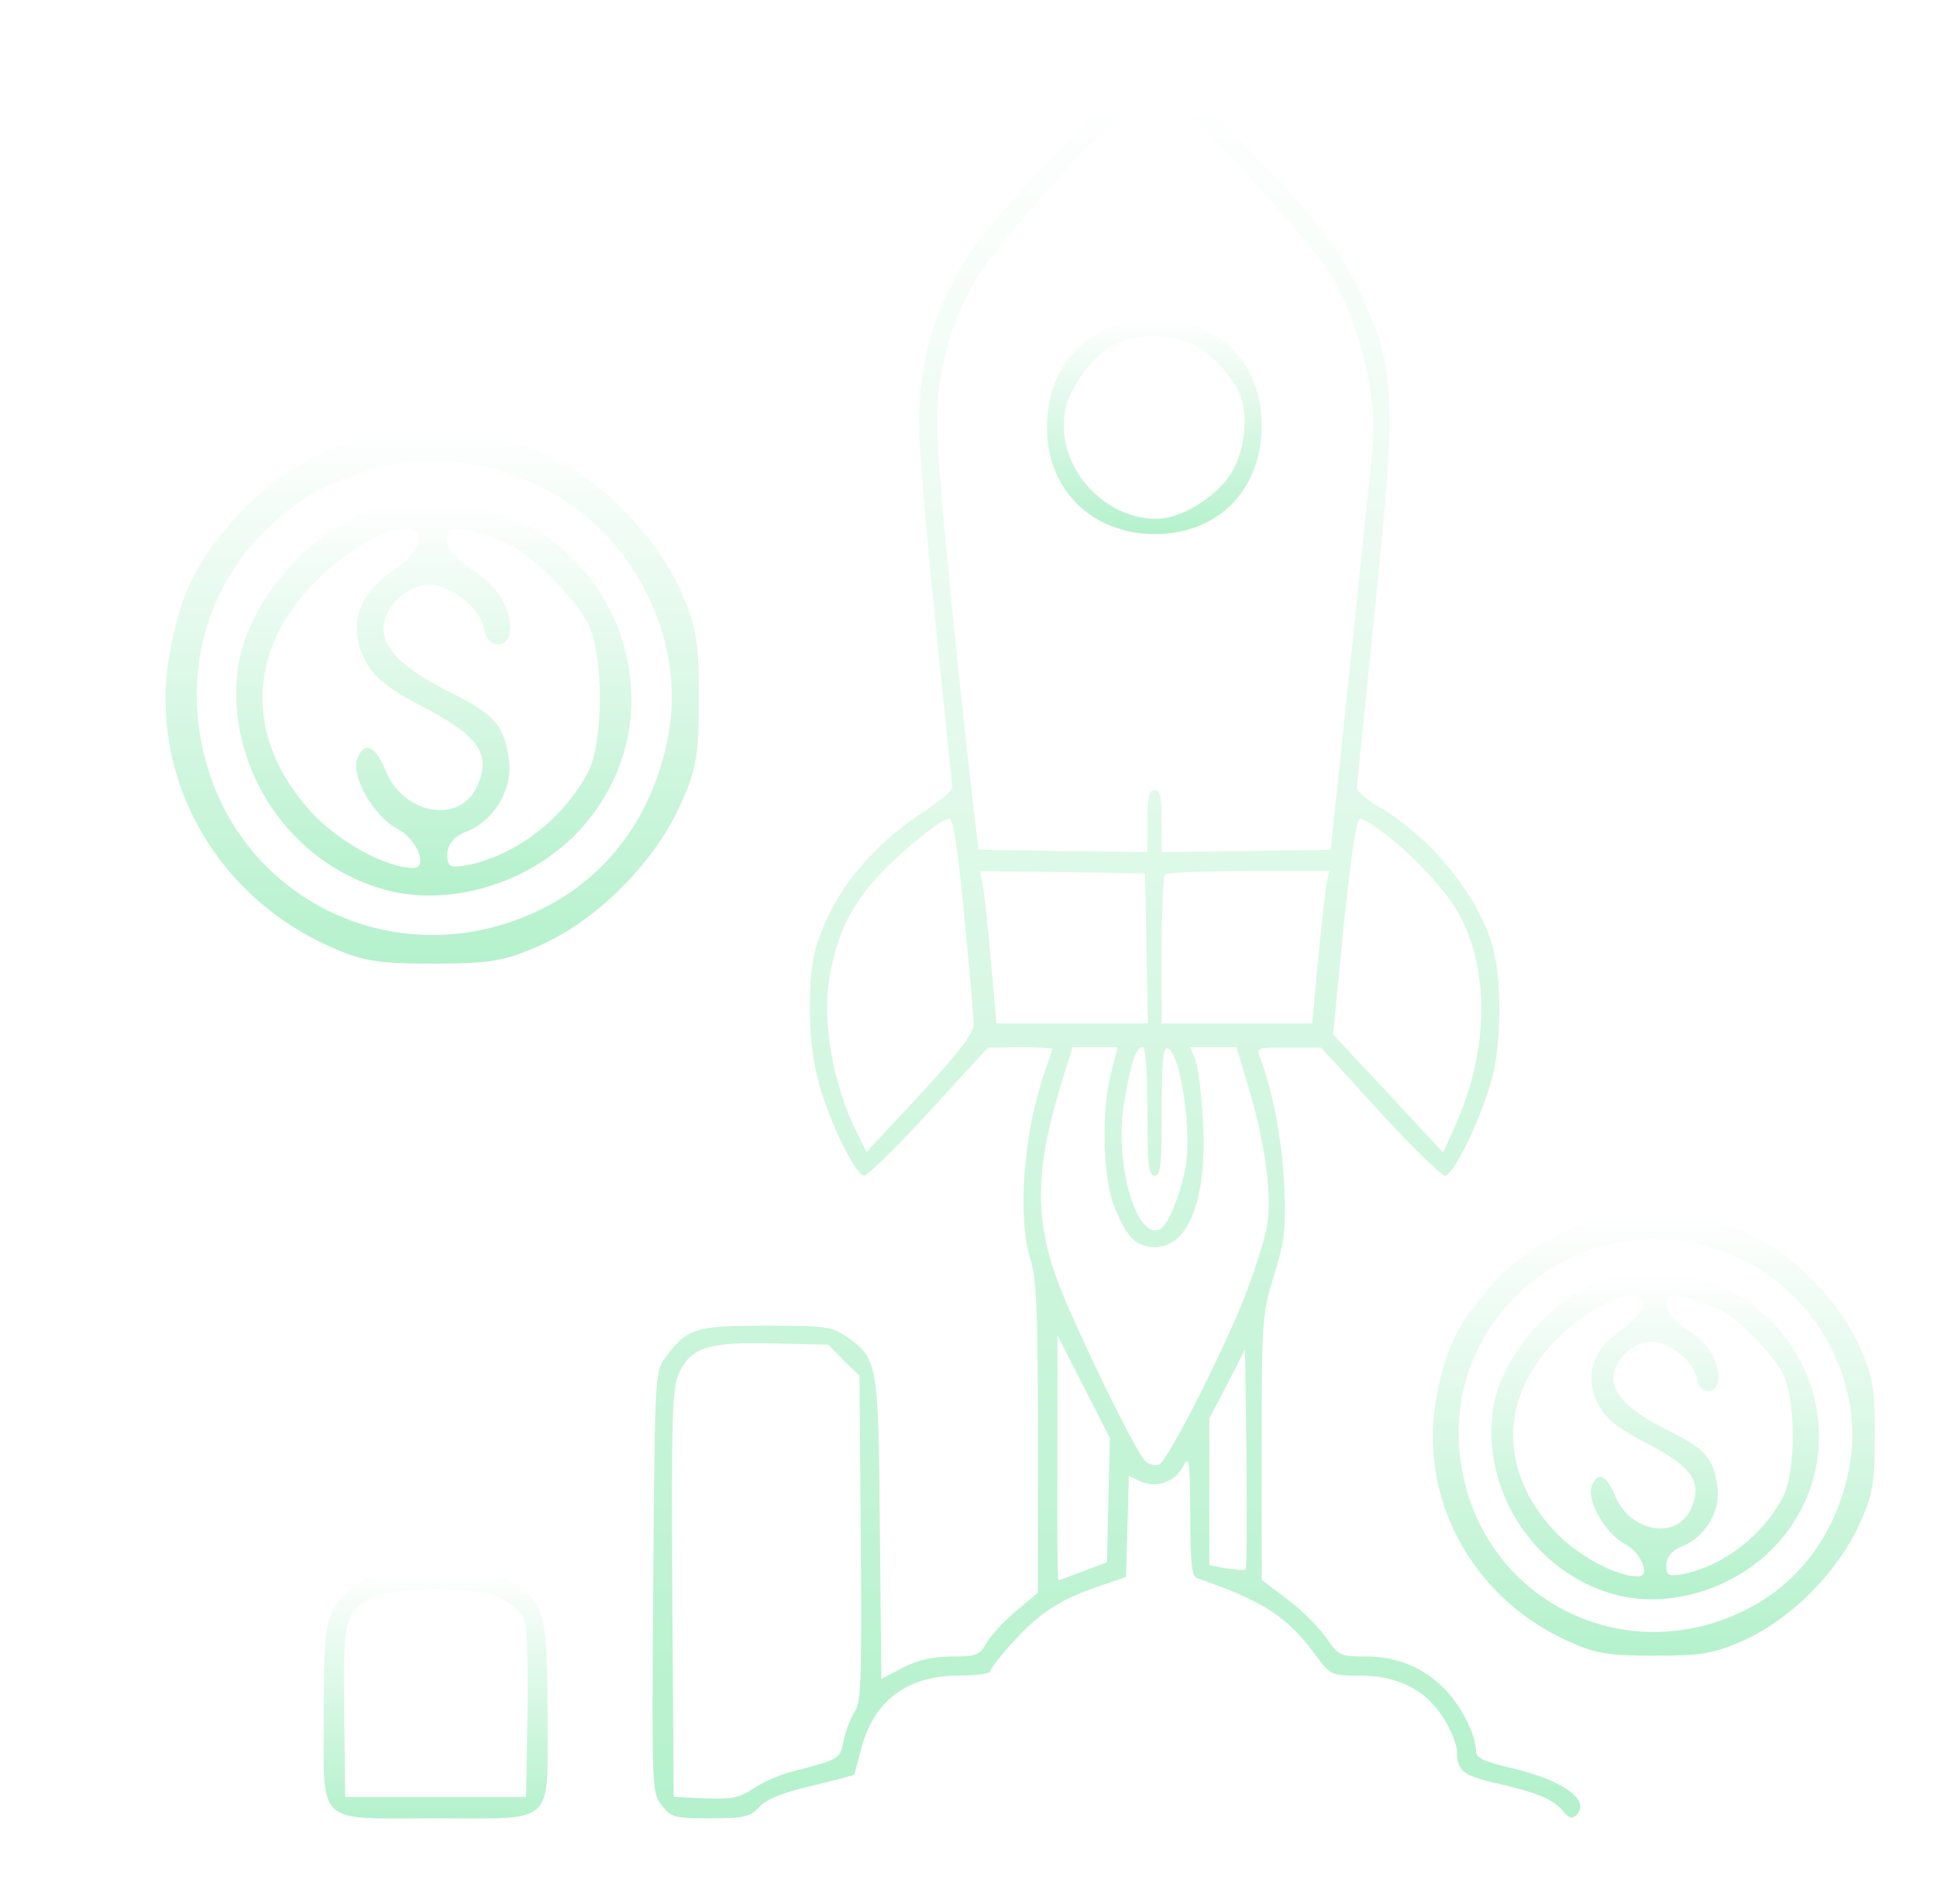 <svg width="119" height="117" viewBox="0 0 119 117" fill="none" xmlns="http://www.w3.org/2000/svg">
<g opacity="0.5" filter="url(#filter0_g_464_36758)">
<path d="M68.885 5.676C67.949 6.085 62.625 11.614 60.373 14.48C57.74 17.873 56.454 21.675 56.454 26.063C56.454 27.438 56.922 32.966 57.477 38.348C58.033 43.73 58.501 48.264 58.501 48.41C58.501 48.586 57.653 49.288 56.629 49.96C53.382 52.096 51.13 54.962 50.136 58.179C49.609 59.964 49.609 63.737 50.194 66.106C50.721 68.446 52.534 72.249 53.09 72.249C53.294 72.249 55.108 70.465 57.097 68.3L60.695 64.38L62.684 64.351C63.766 64.351 64.644 64.41 64.644 64.468C64.644 64.527 64.439 65.112 64.205 65.784C62.889 69.528 62.479 74.735 63.298 77.368C63.678 78.567 63.766 80.556 63.766 88.336V97.872L62.479 98.954C61.748 99.539 60.929 100.446 60.636 100.914C60.168 101.733 59.993 101.791 58.501 101.791C57.36 101.791 56.424 101.996 55.488 102.464L54.143 103.166L54.055 93.923C53.967 83.686 53.938 83.51 52.008 82.135C51.101 81.521 50.75 81.463 47.035 81.463C42.677 81.463 42.209 81.609 40.834 83.481C40.249 84.27 40.22 84.68 40.132 97.228C40.044 110.04 40.044 110.157 40.658 110.946C41.243 111.678 41.419 111.736 43.642 111.736C45.748 111.736 46.07 111.648 46.655 111.034C47.093 110.566 48.059 110.157 49.843 109.747C51.276 109.396 52.446 109.104 52.476 109.045C52.505 108.987 52.68 108.314 52.885 107.553C53.645 104.511 55.722 102.961 58.94 102.961C59.993 102.961 60.841 102.844 60.841 102.698C60.841 102.552 61.514 101.674 62.362 100.767C63.912 99.071 65.199 98.252 67.715 97.404L69.177 96.906L69.265 93.806L69.353 90.706L70.055 91.027C71.02 91.466 72.161 91.086 72.658 90.15C73.067 89.418 73.097 89.623 73.126 93.104C73.126 95.824 73.214 96.877 73.506 96.965C77.572 98.369 79.064 99.334 80.731 101.586C81.755 102.961 81.755 102.961 83.481 102.961C85.85 102.961 87.546 103.809 88.658 105.535C89.126 106.266 89.506 107.202 89.506 107.612C89.506 108.811 89.886 109.104 91.875 109.572C94.449 110.157 95.415 110.566 96 111.268C96.38 111.736 96.585 111.795 96.848 111.531C97.755 110.625 96 109.367 92.811 108.636C91.115 108.226 90.676 108.021 90.676 107.583C90.676 106.647 89.799 104.892 88.833 103.868C87.517 102.493 85.879 101.791 83.919 101.791C82.34 101.791 82.252 101.762 81.462 100.621C81.024 100.007 79.971 98.925 79.093 98.281L77.514 97.082V88.951C77.514 81.053 77.543 80.76 78.274 78.362C78.947 76.168 79.005 75.554 78.888 72.688C78.742 69.879 78.186 67.042 77.367 64.849C77.192 64.41 77.367 64.351 79.152 64.38H81.17L84.768 68.329C86.757 70.494 88.57 72.249 88.775 72.249C89.301 72.249 91.086 68.534 91.671 66.223C92.256 63.971 92.256 60.315 91.729 58.267C90.881 55.108 87.927 51.452 84.68 49.551C83.949 49.141 83.364 48.615 83.364 48.41C83.364 48.205 83.832 43.672 84.387 38.289C85.499 27.555 85.616 24.454 84.972 21.705C84.504 19.716 83.042 16.615 81.667 14.743C79.941 12.374 74.033 6.231 73.038 5.763C71.81 5.178 70.084 5.149 68.885 5.676ZM72.629 6.816C73.565 7.226 80.234 14.539 81.55 16.586C83.451 19.54 84.621 24.162 84.329 27.496C84.212 28.578 82.691 43.496 81.93 50.458L81.755 52.212L76.578 52.3L71.371 52.359V50.458C71.371 48.966 71.283 48.556 70.932 48.556C70.581 48.556 70.494 48.966 70.494 50.458V52.359L65.316 52.3L60.11 52.212L59.905 50.458C58.589 39.138 57.565 28.286 57.565 26.034C57.565 22.553 58.53 19.306 60.344 16.586C62.07 14.041 68.388 7.109 69.294 6.758C70.347 6.378 71.664 6.407 72.629 6.816ZM59.232 56.22C59.554 59.496 59.817 62.508 59.817 62.918C59.817 63.503 58.969 64.585 56.541 67.247L53.236 70.786L52.68 69.675C51.101 66.516 50.428 62.479 51.042 59.613C51.539 57.214 52.329 55.605 53.909 53.88C55.371 52.3 57.828 50.311 58.326 50.311C58.56 50.311 58.852 52.154 59.232 56.22ZM85.323 51.423C87.225 52.944 89.038 54.991 89.74 56.366C91.554 59.905 91.407 64.761 89.36 69.265L88.658 70.816L86.669 68.68C85.587 67.51 84.066 65.872 83.276 65.053L81.901 63.562L82.545 56.922C83.013 52.476 83.334 50.311 83.568 50.311C83.744 50.311 84.534 50.809 85.323 51.423ZM70.435 58.267L70.523 62.889H65.872H61.221L60.87 58.998C60.695 56.892 60.461 54.786 60.373 54.319L60.198 53.529L65.287 53.587L70.347 53.675L70.435 58.267ZM81.521 54.172C81.433 54.553 81.199 56.658 80.994 58.852L80.614 62.889H75.993H71.371V58.413C71.371 55.927 71.459 53.821 71.576 53.733C71.664 53.617 74.004 53.529 76.724 53.529H81.667L81.521 54.172ZM68.271 65.872C67.656 68.183 67.744 72.219 68.417 74.033C69.177 76.022 69.792 76.636 70.962 76.636C73.009 76.636 74.15 73.711 73.916 69.061C73.828 67.364 73.623 65.609 73.448 65.141L73.126 64.351H74.559H75.963L76.724 66.896C77.748 70.289 78.157 73.594 77.835 75.379C77.689 76.139 77.163 77.835 76.665 79.152C75.466 82.428 71.751 89.799 71.196 90.004C70.932 90.091 70.552 89.974 70.347 89.769C69.675 89.067 65.901 81.287 64.907 78.537C63.532 74.706 63.62 71.635 65.287 66.311L65.901 64.351H67.276H68.651L68.271 65.872ZM70.494 68.3C70.494 71.605 70.552 72.249 70.932 72.249C71.313 72.249 71.371 71.605 71.371 68.271C71.371 65.317 71.459 64.322 71.722 64.41C72.512 64.673 73.243 69.499 72.834 71.722C72.483 73.536 71.722 75.379 71.225 75.554C69.762 76.139 68.446 71.4 69.06 67.744C69.47 65.317 69.792 64.351 70.201 64.351C70.377 64.351 70.494 65.784 70.494 68.3ZM68.095 92.168L68.007 96L66.545 96.555C65.755 96.848 65.053 97.111 65.024 97.111C64.965 97.111 64.936 93.718 64.965 89.565V82.047L66.574 85.207L68.183 88.365L68.095 92.168ZM51.832 83.598L52.797 84.534L52.885 94.508C52.944 103.137 52.914 104.599 52.505 105.184C52.271 105.564 51.949 106.354 51.832 106.968C51.598 108.109 51.627 108.08 48.761 108.84C47.971 109.016 46.859 109.513 46.304 109.893C45.426 110.478 44.987 110.566 43.32 110.508L41.39 110.42L41.302 97.901C41.243 86.962 41.302 85.236 41.712 84.388C42.443 82.808 43.496 82.457 47.444 82.545L50.896 82.632L51.832 83.598ZM76.519 96.439C76.461 96.497 75.934 96.468 75.349 96.38L74.296 96.175V91.671V87.166L75.408 85.031L76.49 82.925L76.578 89.623C76.607 93.309 76.607 96.38 76.519 96.439Z" fill="url(#paint0_linear_464_36758)"/>
<path d="M68.007 20.154C65.638 21.265 64.293 23.488 64.322 26.355C64.322 30.099 67.13 32.819 70.932 32.819C74.852 32.819 77.514 30.099 77.514 26.121C77.484 23.283 76.08 21.06 73.653 20.066C72.161 19.422 69.47 19.481 68.007 20.154ZM73.419 21.207C74.296 21.675 75.554 22.962 76.051 23.956C76.724 25.272 76.548 27.525 75.671 29.016C74.823 30.479 72.57 31.883 71.079 31.883C67.51 31.883 64.614 28.227 65.521 24.892C65.843 23.634 67.218 21.85 68.271 21.294C69.821 20.475 71.868 20.446 73.419 21.207Z" fill="url(#paint1_linear_464_36758)"/>
<path d="M23.166 96.789C22.64 96.935 21.85 97.344 21.44 97.725C20.007 99.1 19.89 99.626 19.89 105.301C19.89 112.291 19.305 111.736 26.764 111.736C34.222 111.736 33.638 112.291 33.638 105.271C33.638 99.275 33.433 98.456 31.619 97.344C30.712 96.76 30.128 96.672 27.349 96.613C25.594 96.584 23.692 96.672 23.166 96.789ZM30.917 98.281C31.415 98.573 32 99.1 32.175 99.421C32.38 99.802 32.438 101.878 32.409 105.213L32.321 110.419H26.764H21.206L21.148 105.301C21.06 99.567 21.177 99.041 22.815 98.222C24.336 97.432 29.63 97.491 30.917 98.281Z" fill="url(#paint2_linear_464_36758)"/>
<path d="M22.209 26.902C19.291 27.729 16.505 29.515 14.414 31.866C12.019 34.61 11.105 36.482 10.451 40.01C9.058 47.413 12.977 54.772 19.988 58.038C22.122 59.04 23.037 59.214 26.608 59.214C30.222 59.214 31.093 59.04 33.401 57.995C36.754 56.427 40.107 53.074 41.718 49.633C42.764 47.369 42.938 46.498 42.938 42.884C42.938 39.269 42.764 38.398 41.718 36.09C40.151 32.737 36.754 29.34 33.444 27.86C30.396 26.466 25.301 26.031 22.209 26.902ZM32.748 29.689C38.67 32.302 42.285 39.139 41.022 45.366C40.107 50.069 37.407 53.77 33.444 55.774C24.648 60.259 14.371 55.382 12.411 45.801C9.972 34.087 21.687 24.768 32.748 29.689Z" fill="url(#paint3_linear_464_36758)"/>
<path d="M23.298 31.127C19.161 32.434 15.285 36.832 14.632 40.925C13.761 47.022 17.724 53.075 23.69 54.686C27.783 55.775 32.791 54.207 35.796 50.81C42.415 43.277 37.407 31.432 27.304 30.866C25.867 30.779 24.038 30.909 23.298 31.127ZM25.736 33.217C25.736 33.653 24.996 34.48 24.125 35.09C22.035 36.44 21.382 38.399 22.383 40.49C22.906 41.578 23.864 42.362 26.172 43.538C29.481 45.28 30.178 46.412 29.307 48.328C28.262 50.636 24.865 50.07 23.733 47.457C23.08 45.803 22.383 45.498 21.948 46.63C21.556 47.719 22.949 50.157 24.43 50.941C25.606 51.551 26.346 53.336 25.388 53.336C23.69 53.336 20.728 51.681 19.074 49.852C15.024 45.367 15.154 39.924 19.422 35.7C22.122 32.956 25.736 31.562 25.736 33.217ZM31.398 33.522C32.878 34.306 35.23 36.658 36.101 38.269C37.102 40.141 37.102 45.672 36.101 47.501C34.577 50.331 31.79 52.465 28.915 53.118C27.652 53.38 27.478 53.293 27.478 52.509C27.478 51.943 27.87 51.42 28.523 51.159C30.309 50.506 31.528 48.546 31.267 46.673C30.962 44.583 30.439 43.93 27.74 42.58C24.865 41.143 23.559 39.924 23.559 38.661C23.559 37.354 24.996 35.917 26.346 35.917C27.696 35.917 29.569 37.441 29.743 38.661C29.873 39.749 31.093 39.967 31.31 38.922C31.572 37.616 30.527 35.874 29.002 35.003C28.088 34.437 27.478 33.74 27.478 33.217C27.478 32.477 27.652 32.39 28.915 32.651C29.656 32.825 30.788 33.217 31.398 33.522Z" fill="url(#paint4_linear_464_36758)"/>
<path d="M98.002 74.961C95.583 75.647 93.273 77.126 91.541 79.075C89.556 81.349 88.798 82.901 88.256 85.825C87.102 91.961 90.35 98.06 96.161 100.767C97.929 101.598 98.687 101.742 101.647 101.742C104.643 101.742 105.365 101.598 107.278 100.731C110.057 99.432 112.836 96.653 114.171 93.801C115.038 91.925 115.182 91.203 115.182 88.207C115.182 85.211 115.038 84.489 114.171 82.576C112.872 79.797 110.057 76.982 107.314 75.755C104.787 74.6 100.564 74.239 98.002 74.961ZM106.736 77.271C111.645 79.436 114.641 85.103 113.594 90.264C112.836 94.162 110.598 97.23 107.314 98.891C100.023 102.608 91.505 98.566 89.881 90.625C87.859 80.916 97.569 73.192 106.736 77.271Z" fill="url(#paint5_linear_464_36758)"/>
<path d="M98.904 78.465C95.476 79.548 92.263 83.193 91.722 86.586C91 91.639 94.285 96.656 99.229 97.992C102.622 98.894 106.773 97.594 109.263 94.779C114.749 88.535 110.599 78.718 102.225 78.249C101.034 78.176 99.518 78.285 98.904 78.465ZM100.926 80.198C100.926 80.558 100.312 81.244 99.59 81.749C97.858 82.868 97.316 84.493 98.147 86.225C98.58 87.127 99.374 87.777 101.287 88.752C104.03 90.195 104.607 91.134 103.885 92.722C103.019 94.635 100.204 94.166 99.266 92C98.724 90.629 98.147 90.376 97.786 91.314C97.461 92.217 98.616 94.238 99.843 94.888C100.817 95.393 101.431 96.873 100.637 96.873C99.229 96.873 96.775 95.501 95.403 93.985C92.047 90.268 92.155 85.756 95.692 82.255C97.93 79.981 100.926 78.826 100.926 80.198ZM105.618 80.45C106.845 81.1 108.794 83.049 109.516 84.384C110.346 85.936 110.346 90.52 109.516 92.036C108.253 94.382 105.943 96.151 103.561 96.692C102.514 96.909 102.369 96.837 102.369 96.187C102.369 95.718 102.694 95.284 103.236 95.068C104.716 94.527 105.726 92.902 105.51 91.35C105.257 89.618 104.824 89.076 102.586 87.958C100.204 86.766 99.121 85.756 99.121 84.709C99.121 83.626 100.312 82.435 101.431 82.435C102.55 82.435 104.102 83.699 104.246 84.709C104.355 85.612 105.365 85.792 105.546 84.926C105.762 83.843 104.896 82.399 103.633 81.677C102.875 81.208 102.369 80.631 102.369 80.198C102.369 79.584 102.514 79.512 103.561 79.728C104.174 79.873 105.113 80.198 105.618 80.45Z" fill="url(#paint6_linear_464_36758)"/>
</g>
<defs>
<filter id="filter0_g_464_36758" x="-3.052" y="-3.052" width="123.104" height="123.104" filterUnits="userSpaceOnUse" color-interpolation-filters="sRGB">
<feFlood flood-opacity="0" result="BackgroundImageFix"/>
<feBlend mode="normal" in="SourceGraphic" in2="BackgroundImageFix" result="shape"/>
<feTurbulence type="fractalNoise" baseFrequency="1.404 1.404" numOctaves="3" seed="6081" />
<feDisplacementMap in="shape" scale="6.104" xChannelSelector="R" yChannelSelector="G" result="displacedImage" width="100%" height="100%" />
<feMerge result="effect1_texture_464_36758">
<feMergeNode in="displacedImage"/>
</feMerge>
</filter>
<linearGradient id="paint0_linear_464_36758" x1="68.588" y1="111.736" x2="68.588" y2="5.302" gradientUnits="userSpaceOnUse">
<stop stop-color="#6AE499"/>
<stop offset="1" stop-color="white"/>
</linearGradient>
<linearGradient id="paint1_linear_464_36758" x1="70.918" y1="32.819" x2="70.918" y2="19.615" gradientUnits="userSpaceOnUse">
<stop stop-color="#6AE499"/>
<stop offset="1" stop-color="white"/>
</linearGradient>
<linearGradient id="paint2_linear_464_36758" x1="26.764" y1="111.746" x2="26.764" y2="96.608" gradientUnits="userSpaceOnUse">
<stop stop-color="#6AE499"/>
<stop offset="1" stop-color="white"/>
</linearGradient>
<linearGradient id="paint3_linear_464_36758" x1="26.555" y1="59.214" x2="26.555" y2="26.452" gradientUnits="userSpaceOnUse">
<stop stop-color="#6AE499"/>
<stop offset="1" stop-color="white"/>
</linearGradient>
<linearGradient id="paint4_linear_464_36758" x1="26.653" y1="55.028" x2="26.653" y2="30.838" gradientUnits="userSpaceOnUse">
<stop stop-color="#6AE499"/>
<stop offset="1" stop-color="white"/>
</linearGradient>
<linearGradient id="paint5_linear_464_36758" x1="101.603" y1="101.742" x2="101.603" y2="74.588" gradientUnits="userSpaceOnUse">
<stop stop-color="#6AE499"/>
<stop offset="1" stop-color="white"/>
</linearGradient>
<linearGradient id="paint6_linear_464_36758" x1="101.686" y1="98.275" x2="101.686" y2="78.226" gradientUnits="userSpaceOnUse">
<stop stop-color="#6AE499"/>
<stop offset="1" stop-color="white"/>
</linearGradient>
</defs>
</svg>
